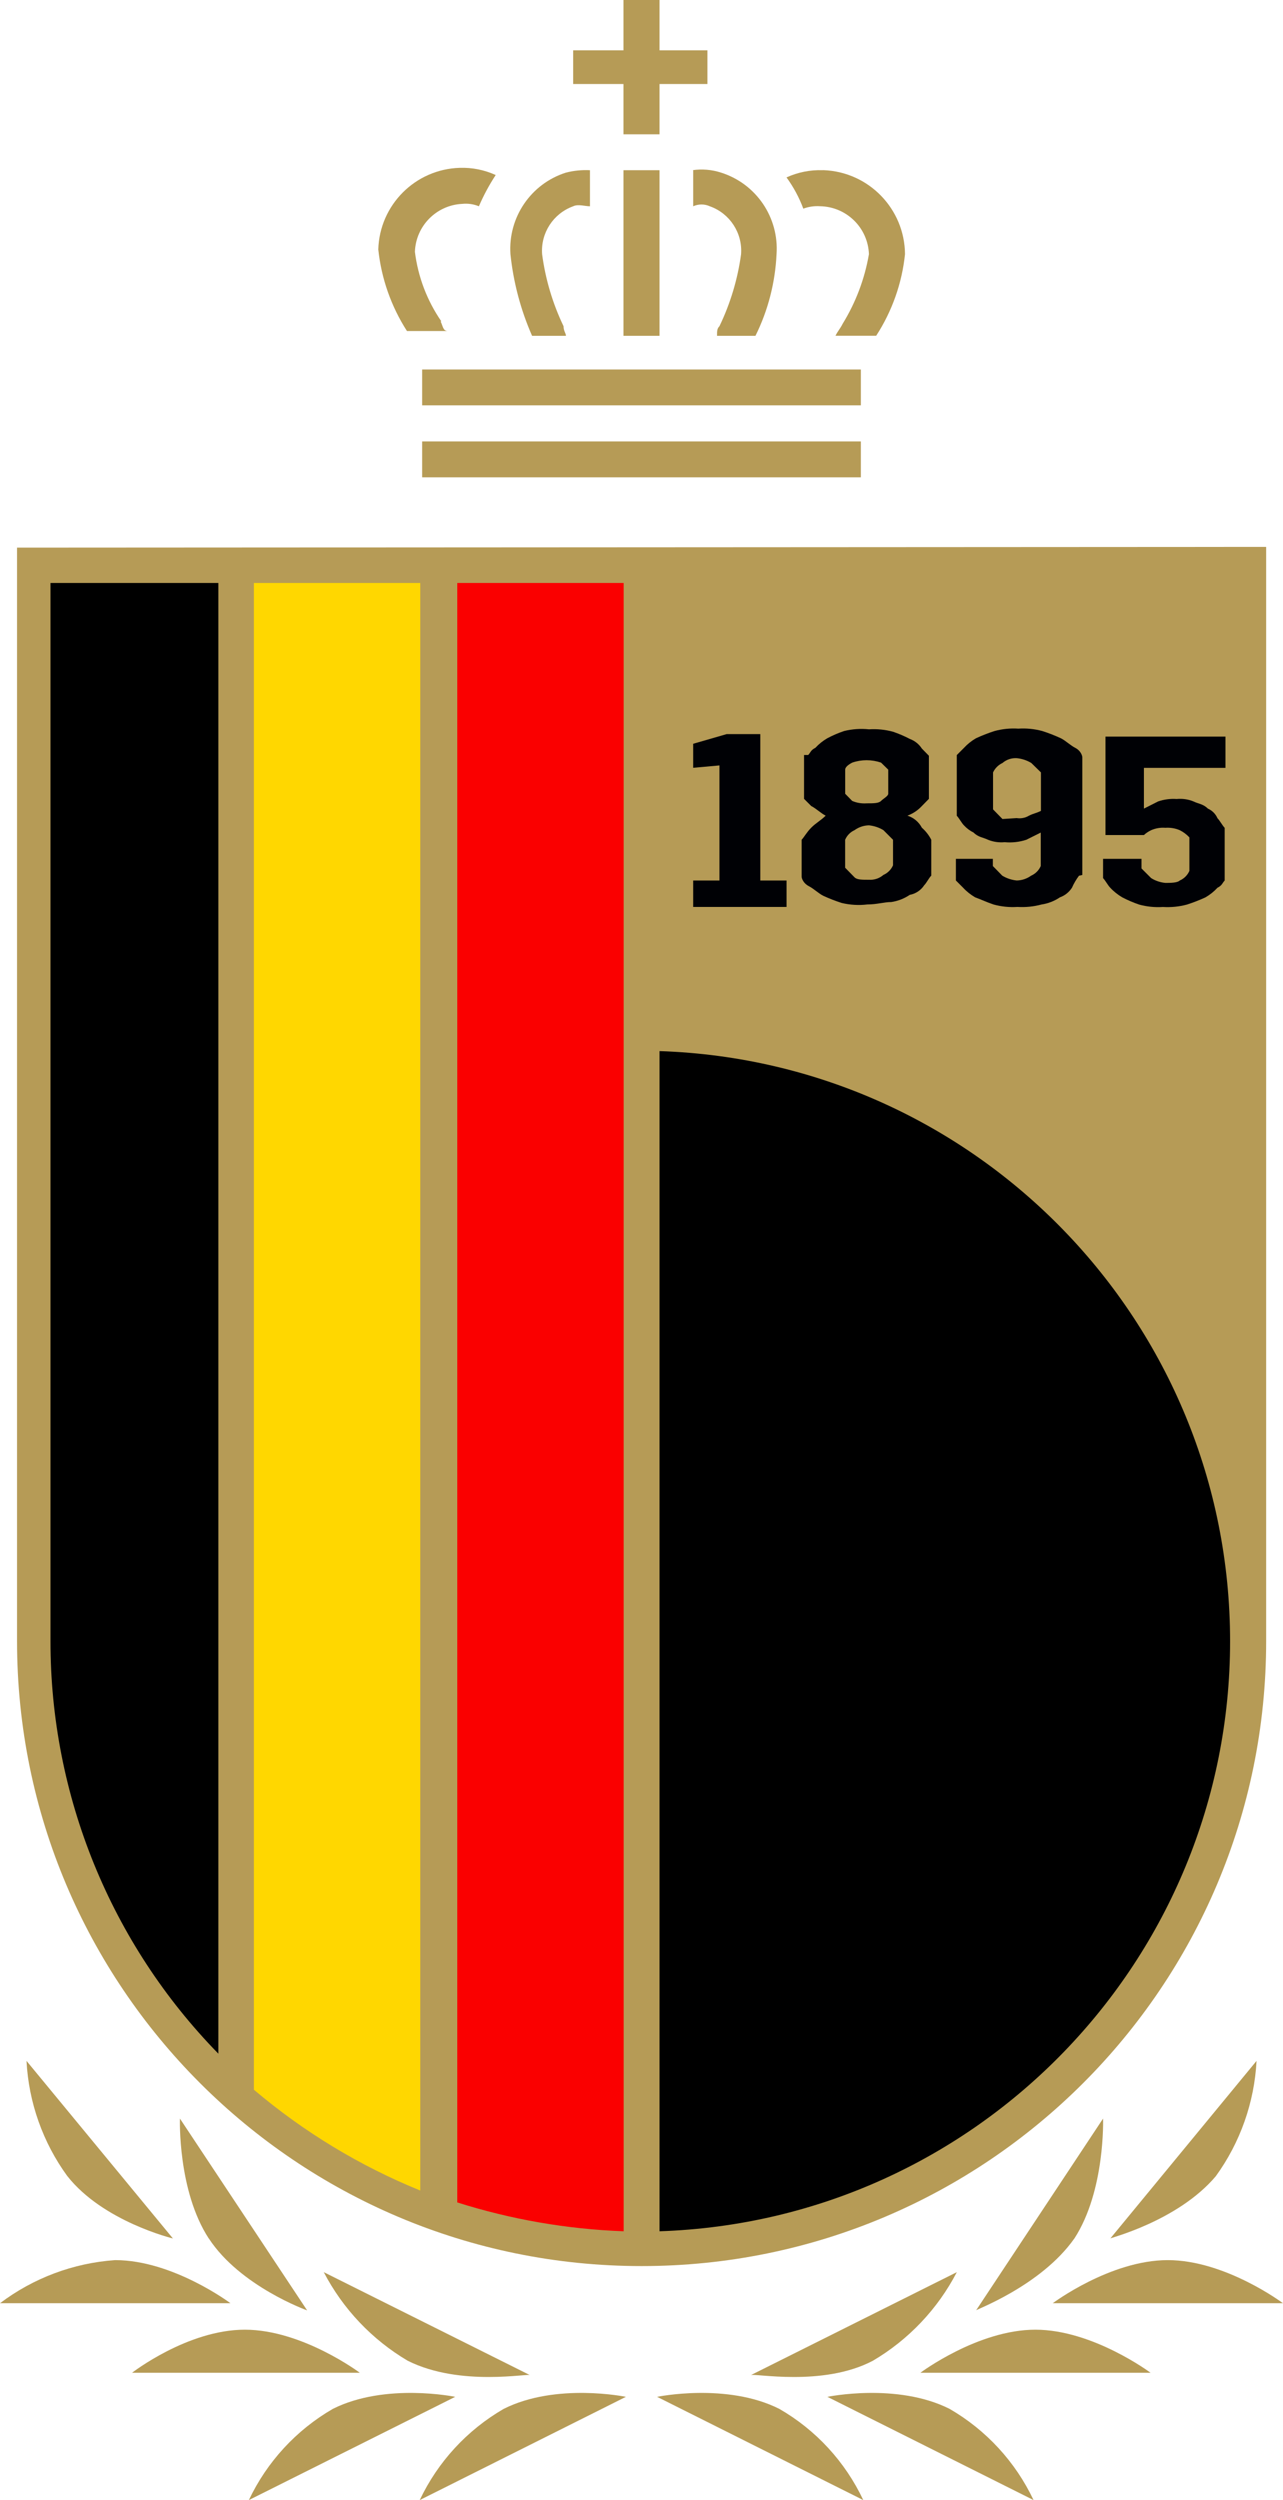 <svg height="441.278" viewBox="0 0 260.38 507.06" width="226.614" xmlns="http://www.w3.org/2000/svg"><g fill="#b69b56"><path d="m126.53 0v10.21h-10.21v6.83h10.21v10.2h7.32v-10.2h9.72v-6.83h-9.72v-10.21z"/><path d="m85.67 96.81h89.04v-7.28h-89.04z"/><path d="m85.67 82.21h89.04v-7.27h-89.04z"/><path d="m126.53 68.11h7.32v-33.59h-7.32z"/><path d="m89.57 65.18c-2.9-4.2-4.74-9.04-5.37-14.11.19-5.24 4.36-9.47 9.61-9.72 1.15-.12 2.31.05 3.38.49.95-2.21 2.09-4.33 3.41-6.34-2.28-1.04-4.77-1.54-7.28-1.46-9.03.26-16.29 7.52-16.55 16.55.62 5.89 2.61 11.56 5.82 16.55h8.29c-.98 0-.98-.98-1.46-1.95"/><path d="m114.86 68.11c0-.49-.49-.98-.49-1.95-2.21-4.6-3.68-9.53-4.35-14.6-.32-4.29 2.26-8.26 6.3-9.72.98-.49 2.44 0 3.41 0v-7.32c-1.64-.08-3.29.08-4.88.49-7.12 2.26-11.76 9.1-11.26 16.55.6 5.71 2.08 11.29 4.39 16.55h6.87z"/><path d="m166.94 34.52c-2.52-.09-5.02.42-7.32 1.46 1.42 1.95 2.57 4.08 3.41 6.34 1.09-.4 2.25-.57 3.41-.49 5.36.1 9.71 4.36 9.91 9.72-.86 5-2.67 9.79-5.33 14.11-.49.98-.98 1.46-1.46 2.44h8.26c3.23-4.98 5.24-10.65 5.85-16.55-.07-9.19-7.36-16.7-16.55-17.04"/><path d="m140.68 34.52v7.32c1.07-.49 2.31-.49 3.38 0 4.06 1.44 6.66 5.42 6.34 9.72-.69 5.07-2.17 9.99-4.39 14.6-.49.49-.49.98-.49 1.95h7.8c2.56-5.16 4.01-10.8 4.28-16.55.52-7.45-4.13-14.3-11.26-16.55-1.87-.61-3.87-.78-5.82-.49"/><path d="m237 458.39c-11.67 0-23.34 8.74-23.34 8.74h46.72s-11.67-8.74-23.38-8.74"/><path d="m210.13 472.5c-11.67 0-23.34 8.74-23.34 8.74h46.72s-11.71-8.74-23.38-8.74"/><path d="m192.72 488.56c-10.69-5.37-24.8-2.44-24.8-2.44l41.84 20.94c-3.67-7.75-9.61-14.2-17.04-18.5"/><path d="m158.16 488.56c-10.69-5.37-24.8-2.44-24.8-2.44l41.84 20.94c-3.66-7.76-9.6-14.22-17.04-18.5"/><path d="m246.76 441.36c4.95-6.83 7.82-14.95 8.26-23.38l-29.68 36.02c-.49 0 13.62-3.41 21.43-12.65"/><path d="m218.05 454c6.3-9.72 5.82-24.32 5.82-24.32l-25.78 38.91c-.49 0 13.13-4.88 19.96-14.6"/><path d="m177.15 478.8c7.25-4.27 13.16-10.5 17.04-17.97l-41.84 20.9c.49-.49 14.6 2.44 24.8-2.93"/><path d="m23.38 458.39c11.71 0 23.38 8.74 23.38 8.74h-46.76c6.77-5.11 14.88-8.15 23.34-8.74"/><path d="m49.68 472.5c11.67 0 23.34 8.74 23.34 8.74h-46.23s11.26-8.74 22.89-8.74"/><path d="m67.54 488.56c10.73-5.37 24.84-2.44 24.84-2.44l-41.88 20.94c3.67-7.75 9.61-14.2 17.04-18.5"/><path d="m102.22 488.56c10.69-5.37 24.8-2.44 24.8-2.44l-41.84 20.94c3.67-7.75 9.61-14.2 17.04-18.5"/><path d="m13.66 441.36c-4.97-6.82-7.85-14.95-8.29-23.38l29.72 36.02s-14.15-3.41-21.43-12.65"/><path d="m42.36 454c-6.34-9.72-5.85-24.32-5.85-24.32l25.82 38.91s-13.62-4.88-19.96-14.6"/><path d="m82.74 478.8c-7.25-4.28-13.15-10.51-17.04-17.97l41.88 20.9c0-.49-14.11 2.44-24.84-2.93"/></g><path d="m48.22 424.81c11.86 10.76 25.75 19.02 40.86 24.32v-334.79h-40.86z" fill="#ffd700"/><path d="m89.08 449.12c17.04 6.83 40.86 6.83 40.86 6.83v-341.46h-40.86v334.79-.15z" fill="#fa0000"/><path d="m48.22 114.34v310.47c-26.29-23.33-41.32-56.82-41.28-91.97v-218.5z"/><path d="m129.95 209.72c67.99.01 123.11 55.14 123.1 123.13-.01 67.98-55.12 123.09-123.1 123.1z"/><path d="m249.65 332.84c0 64.6-51.24 117.56-115.8 119.7v-239.36c64.56 2.15 115.79 55.1 115.8 119.7zm-239.41 0v-214.6h34.07v298.28c-21.87-22.36-34.1-52.4-34.07-83.68zm41.28-214.6h33.77v326.04c-12.27-4.99-23.66-11.89-33.77-20.45zm75.05 334.3c-11.47-.42-22.83-2.39-33.77-5.85v-328.45h33.77zm-123.12-341.47v221.77c0 70.01 56.75 126.76 126.76 126.76s126.76-56.75 126.76-126.76v-221.92l-253.51.15z" fill="#b69b56"/><path d="m140.68 178.58h5.33v-23.34l-5.33.48v-4.87l6.79-1.96h6.83v29.69h5.33v5.36h-18.95z" fill="#000105" fill-rule="evenodd"/><path d="m164.02 153.13c.49-.49.49-.98 1.46-1.46.71-.77 1.53-1.42 2.44-1.95 1.1-.58 2.24-1.07 3.41-1.46 1.64-.4 3.35-.52 5.03-.34 1.64-.11 3.29.06 4.88.49 1.17.4 2.32.89 3.41 1.46 1 .37 1.86 1.05 2.44 1.95l1.43 1.46v8.74l-1.43 1.46c-.81.87-1.81 1.54-2.93 1.95 1.26.39 2.31 1.27 2.93 2.44.78.69 1.43 1.51 1.91 2.44v7.28c-.49.49-.94 1.46-1.43 1.95-.67 1.02-1.73 1.73-2.93 1.95-1.13.76-2.41 1.26-3.75 1.46-1.46 0-2.93.49-4.88.49-1.73.21-3.48.1-5.18-.3-1.28-.41-2.53-.9-3.75-1.46-.98-.49-1.95-1.46-2.93-1.95s-1.46-1.46-1.46-1.95v-7.47c.49-.49.98-1.46 1.95-2.44s1.95-1.46 2.93-2.44c-.98-.49-1.95-1.46-2.93-1.95l-1.46-1.46v-8.89h.83zm7.5 22.86 1.91 1.95c.49.49 1.46.49 2.93.49 1.07.07 2.11-.28 2.93-.98.87-.38 1.57-1.08 1.95-1.95v-5.18l-1.95-1.95c-.89-.54-1.89-.87-2.93-.98-1.05.02-2.07.36-2.93.98-.86.39-1.54 1.08-1.91 1.95zm0-15.01 1.43 1.46c.92.4 1.93.56 2.93.49 1.46 0 2.44 0 2.93-.49s1.46-.98 1.46-1.46v-4.88l-1.46-1.43c-1.9-.65-3.96-.65-5.85 0-.94.49-1.43.98-1.43 1.43v4.88z" fill="#000105" fill-rule="evenodd"/><path d="m218.99 177.6c-.57.76-1.05 1.57-1.43 2.44-.58.9-1.43 1.59-2.44 1.95-1.13.76-2.41 1.26-3.75 1.46-1.59.43-3.24.59-4.88.49-1.63.11-3.27-.06-4.84-.49-1.46-.49-2.44-.98-3.75-1.46-.9-.53-1.73-1.18-2.44-1.95l-1.46-1.46v-4.39h7.5v1.46l1.91 1.95c.89.54 1.89.87 2.93.98 1.05-.02 2.07-.36 2.93-.98.87-.38 1.57-1.08 1.95-1.95v-6.79l-2.93 1.46c-1.41.46-2.91.63-4.39.49-1.15.11-2.31-.06-3.38-.49-.98-.49-1.95-.49-2.93-1.46-.73-.36-1.4-.86-1.95-1.46-.49-.49-.98-1.46-1.46-1.95v-12.31l1.46-1.46c.71-.77 1.53-1.42 2.44-1.95 1.22-.56 2.47-1.05 3.75-1.46 1.58-.43 3.21-.6 4.84-.49 1.64-.11 3.29.06 4.88.49 1.28.41 2.53.9 3.75 1.46.98.49 1.95 1.46 2.93 1.95s1.43 1.46 1.43 1.95v23.83l-.68.15zm-12.61-11.67c.84.12 1.71-.05 2.44-.49.98-.49 1.46-.49 2.44-.98v-7.8l-1.95-1.91c-.89-.54-1.89-.87-2.93-.98-1.07-.07-2.11.28-2.93.98-.84.39-1.52 1.07-1.91 1.91v7.5l1.91 1.95 2.93-.19z" fill="#000105" fill-rule="evenodd"/><path d="m223.87 174.19h7.8v1.95l1.95 1.95c.87.55 1.86.88 2.89.98.98 0 2.44 0 2.93-.49.87-.38 1.57-1.08 1.95-1.95v-6.79c-.56-.6-1.22-1.1-1.95-1.46-.92-.4-1.93-.56-2.93-.49-.99-.08-1.98.09-2.89.49-.53.25-1.03.58-1.46.98h-7.8v-19.96h24.35v6.34h-16.55v8.26l2.89-1.46c1.21-.41 2.48-.58 3.75-.49 1.16-.11 2.33.05 3.41.49.98.49 1.95.49 2.93 1.46.87.38 1.57 1.08 1.95 1.95.49.49.98 1.46 1.46 1.95v10.69c-.49.49-.49.98-1.46 1.46-.71.77-1.53 1.42-2.44 1.95-1.22.56-2.47 1.05-3.75 1.46-1.59.43-3.24.59-4.88.49-1.63.11-3.27-.06-4.84-.49-1.17-.4-2.32-.89-3.41-1.46-.9-.53-1.73-1.18-2.44-1.95-.49-.49-.98-1.46-1.46-1.95v-3.75" fill="#000105" fill-rule="evenodd"/></svg>